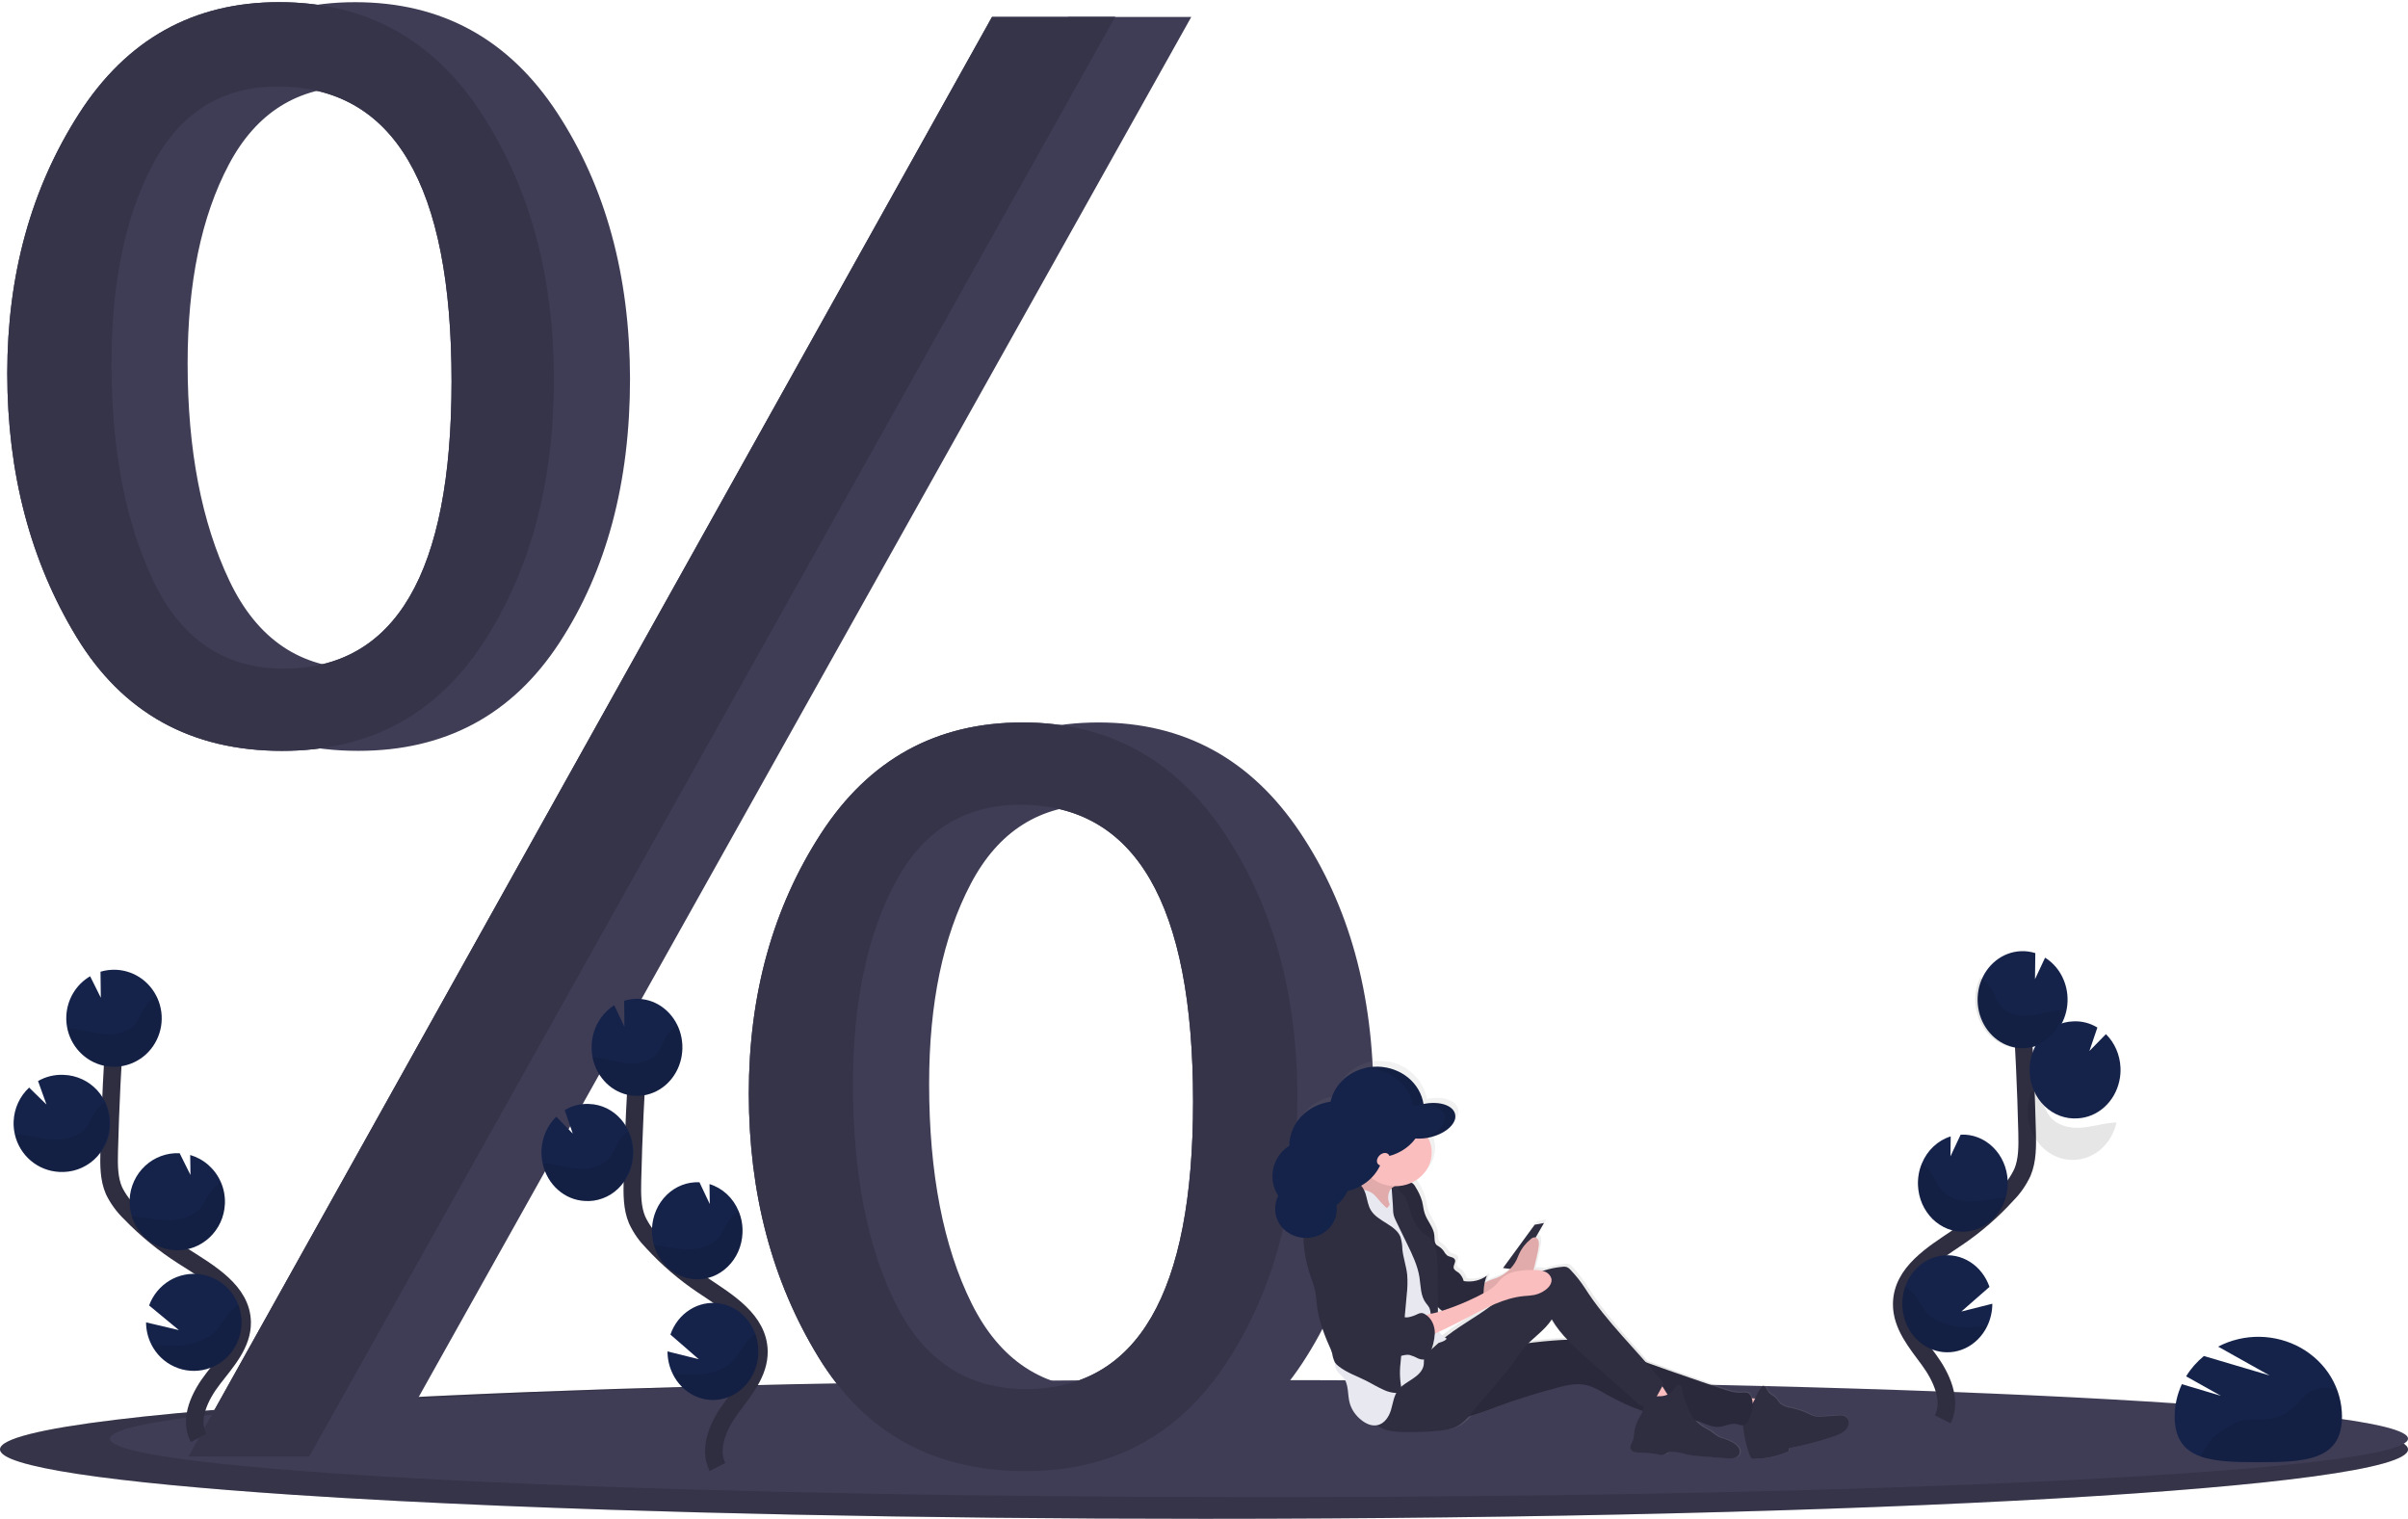 <?xml version="1.0" encoding="UTF-8" standalone="no"?>
<svg width="547" xmlns="http://www.w3.org/2000/svg" fill="none" viewBox="0 0 547 345" height="345">
 <path d="m0 329.23c0 3.94 25.024 7.53 66.397 10.31 7.525 0.5 15.587 0.98 24.138 1.42 7.388 0.38 15.135 0.74 23.225 1.08 7.85 0.32 16 0.62 24.45 0.9 26.67 0.87 56.17 1.5 87.5 1.82 7.61 0.08 15.31 0.14 23.12 0.18 8.13 0.04 16.35 0.06 24.67 0.06 151.06 0 273.5-7.05 273.5-15.75s-122.44-15.75-273.5-15.75c-65.03 0-124.75 1.31-171.69 3.49l-5.131 0.24h-0.03c-59.128 2.88-96.649 7.22-96.649 12z" fill="#3F3D56"/>
 <path opacity=".15" d="m0 329.23c0 3.94 25.024 7.53 66.397 10.31 7.525 0.5 15.587 0.98 24.138 1.42 7.388 0.38 15.135 0.74 23.225 1.08 7.85 0.32 16 0.62 24.45 0.9 26.67 0.87 56.17 1.5 87.5 1.82 7.61 0.08 15.31 0.14 23.12 0.18 8.13 0.04 16.35 0.06 24.67 0.06 151.06 0 273.5-7.05 273.5-15.75s-122.44-15.75-273.5-15.75c-65.03 0-124.75 1.31-171.69 3.49l-5.131 0.24h-0.03c-59.128 2.88-96.649 7.22-96.649 12z" fill="#000"/>
 <path d="m25 326.81c0 3.31 23.88 6.35 63.363 8.66 7.175 0.43 14.877 0.82 23.027 1.2 7.06 0.32 14.45 0.63 22.17 0.91 7.49 0.27 15.26 0.52 23.32 0.76 25.47 0.74 53.62 1.27 83.52 1.54 7.24 0.06 14.6 0.11 22.06 0.15 7.76 0.03 15.6 0.05 23.54 0.05 144.15 0 261-5.95 261-13.29s-116.85-13.29-261-13.29c-62.06 0-119.05 1.11-163.84 2.94l-4.9 0.21h-0.03c-56.447 2.46-92.23 6.1-92.23 10.16z" fill="#3F3D56"/>
 <path d="m232.29 164.11c19.33 0 34.57 8.31 45.71 24.92s16.71 36.73 16.71 60.37c0 23.79-5.39 43.87-16.16 60.24s-25.97 24.55-45.59 24.53c-20.81 0-36.48-8.62-47.03-25.87s-15.82-37.21-15.83-59.89c0-22.52 5.46-42.2 16.38-59.05 10.92-16.84 26.19-25.26 45.81-25.25zm-0.57 18.69c-12.72 0-22.22 6-28.52 18-6.29 11.99-9.44 27.12-9.44 45.38 0 20.32 3.23 36.95 9.67 49.91 6.44 12.95 16.31 19.43 29.63 19.44 25.31 0 37.96-21.76 37.96-65.28 0-44.97-13.09-67.46-39.29-67.45h-0.01zm-6.37-178.95h27.97l-183.07 326.99h-27.432l182.53-326.99zm-161.95-3.355c19.623 0 34.922 8.381 45.896 25.144 10.97 16.763 16.48 36.888 16.53 60.376 0 23.633-5.35 43.633-16.05 60.003-10.697 16.37-25.931 24.55-45.702 24.54-20.659 0-36.226-8.63-46.701-25.88s-15.714-37.21-15.718-59.884c0-22.368 5.423-42.012 16.268-58.934s26.007-25.377 45.488-25.365h-0.011zm-0.329 19.165c-12.658 0-22.113 5.897-28.365 17.692s-9.378 26.861-9.378 45.198c0 19.628 3.164 36.078 9.491 49.368 6.327 13.3 16.185 19.95 29.572 19.97 25.456 0 38.185-21.75 38.185-65.272 0.01-44.642-13.157-66.96-39.494-66.956h-0.011z" fill="#3F3D56"/>
 <path d="m232.29 164.11c19.33 0 34.57 8.31 45.71 24.92s16.71 36.73 16.71 60.37c0 23.79-5.39 43.87-16.16 60.24s-25.97 24.55-45.59 24.53c-20.81 0-36.48-8.62-47.03-25.87s-15.82-37.21-15.83-59.89c0-22.52 5.46-42.2 16.38-59.05 10.92-16.84 26.19-25.26 45.81-25.25zm-0.57 18.69c-12.72 0-22.22 6-28.52 18-6.29 11.99-9.44 27.12-9.44 45.38 0 20.32 3.23 36.95 9.67 49.91 6.44 12.95 16.31 19.43 29.63 19.44 25.31 0 37.96-21.76 37.96-65.28 0-44.97-13.09-67.46-39.29-67.45h-0.01zm-6.37-178.95h27.97l-183.07 326.99h-27.432l182.53-326.99zm-161.95-3.355c19.623 0 34.922 8.381 45.896 25.144 10.97 16.763 16.48 36.888 16.53 60.376 0 23.633-5.35 43.633-16.05 60.003-10.697 16.37-25.931 24.55-45.702 24.54-20.659 0-36.226-8.63-46.701-25.88s-15.714-37.21-15.718-59.884c0-22.368 5.423-42.012 16.268-58.934s26.007-25.377 45.488-25.365h-0.011zm-0.329 19.165c-12.658 0-22.113 5.897-28.365 17.692s-9.378 26.861-9.378 45.198c0 19.628 3.164 36.078 9.491 49.368 6.327 13.3 16.185 19.95 29.572 19.97 25.456 0 38.185-21.75 38.185-65.272 0.01-44.642-13.157-66.96-39.494-66.956h-0.011z" fill="#3F3D56"/>
 <path d="m249.58 164.11c19.33 0 34.57 8.31 45.71 24.92s16.71 36.73 16.71 60.37c0 23.79-5.39 43.87-16.16 60.24s-25.97 24.55-45.59 24.53c-20.81 0-36.48-8.62-47.03-25.87s-15.82-37.21-15.82-59.89c0-22.52 5.45-42.2 16.37-59.05 10.92-16.84 26.19-25.26 45.81-25.25zm-0.56 18.69c-12.72 0-22.23 6-28.52 18-6.3 11.99-9.44 27.12-9.44 45.38 0 20.32 3.22 36.95 9.66 49.91 6.44 12.95 16.32 19.43 29.63 19.44 25.31 0 37.97-21.76 37.97-65.28 0-44.97-13.1-67.46-39.29-67.45h-0.01zm-6.37-178.95h27.96l-183.06 326.99h-27.44l182.54-326.99zm-161.96-3.355c19.625 0 34.925 8.381 45.895 25.144s16.48 36.888 16.53 60.376c0 23.633-5.35 43.633-16.05 60.003-10.69 16.37-25.93 24.55-45.7 24.54-20.659 0-36.226-8.63-46.701-25.88s-15.714-37.21-15.718-59.884c0-22.368 5.422-42.012 16.267-58.934s26.008-25.377 45.488-25.365h-0.011zm-0.329 19.165c-12.658 0-22.113 5.897-28.364 17.692-6.252 11.795-9.378 26.861-9.378 45.198 0 19.628 3.164 36.078 9.491 49.368 6.327 13.3 16.188 19.95 29.583 19.97 25.452 0 38.182-21.75 38.182-65.272 0-44.642-13.17-66.96-39.502-66.956h-0.012z" fill="#3F3D56"/>
 <path opacity=".15" d="m232.29 164.11c19.33 0 34.57 8.31 45.71 24.92s16.71 36.73 16.71 60.37c0 23.79-5.39 43.87-16.16 60.24s-25.97 24.55-45.59 24.53c-20.81 0-36.48-8.62-47.03-25.87s-15.82-37.21-15.83-59.89c0-22.52 5.46-42.2 16.38-59.05 10.92-16.84 26.19-25.26 45.81-25.25zm-0.57 18.69c-12.72 0-22.22 6-28.52 18-6.29 11.99-9.44 27.12-9.44 45.38 0 20.32 3.23 36.95 9.67 49.91 6.44 12.95 16.31 19.43 29.63 19.44 25.31 0 37.96-21.76 37.96-65.28 0-44.97-13.09-67.46-39.29-67.45h-0.01zm-6.37-178.95h27.97l-183.07 326.99h-27.432l182.53-326.99zm-161.95-3.355c19.624 0 34.923 8.381 45.897 25.144 10.97 16.763 16.48 36.888 16.53 60.376 0 23.633-5.35 43.633-16.05 60.003-10.697 16.37-25.931 24.55-45.702 24.54-20.659 0-36.226-8.63-46.701-25.88s-15.714-37.21-15.718-59.884c0-22.368 5.423-42.012 16.268-58.934 10.845-16.922 26.007-25.377 45.488-25.365h-0.012zm-0.328 19.165c-12.659 0-22.113 5.897-28.365 17.692s-9.378 26.861-9.378 45.198c0 19.628 3.164 36.078 9.491 49.368 6.327 13.3 16.185 19.95 29.572 19.97 25.456 0 38.185-21.75 38.185-65.272 0.01-44.642-13.158-66.96-39.494-66.956h-0.011z" fill="#000"/>
 <path stroke="#2F2E41" stroke-width="4" stroke-miterlimit="10" d="m162.99 333.24c-2.19-4.32 0.29-9.63 3.15-13.49 2.85-3.86 6.32-7.87 6.25-12.8-0.11-7.06-7.12-11.24-12.72-14.99-4.16-2.78-8-6.07-11.44-9.82-1.43-1.44-2.63-3.14-3.51-5.03-1.16-2.76-1.12-5.91-1.06-8.93 0.24-10.1 0.71-20.17 1.4-30.23"/>
 <path d="m134.4 237.39c0.08-1.84 0.59-3.64 1.49-5.21 0.9-1.58 2.15-2.89 3.65-3.82l2.31 4.89-0.07-5.92c1.11-0.34 2.25-0.49 3.4-0.43 2.04 0.1 4 0.84 5.64 2.14 1.64 1.29 2.89 3.08 3.58 5.13s0.8 4.28 0.31 6.39c-0.49 2.12-1.56 4.03-3.07 5.5s-3.39 2.42-5.4 2.75c-2.02 0.32-4.08 0-5.93-0.93-1.85-0.92-3.39-2.42-4.45-4.28-1.05-1.87-1.56-4.03-1.46-6.21z" fill="#15234A"/>
 <path d="m152.79 312.02c1.08 2.25 2.85 4.03 5.01 5.05 2.17 1.02 4.6 1.21 6.88 0.54s4.27-2.16 5.65-4.21c1.38-2.06 2.05-4.56 1.91-7.08s-1.09-4.92-2.69-6.78c-1.59-1.86-3.74-3.08-6.08-3.46-2.34-0.37-4.73 0.13-6.76 1.42-2.04 1.28-3.6 3.28-4.42 5.65l6.44 5.6-7.1-1.77c0 1.76 0.4 3.49 1.16 5.04z" fill="#15234A"/>
 <path d="m157.88 290.6c1.35 0.07 2.7-0.15 3.98-0.64 1.27-0.49 2.44-1.24 3.44-2.22 1.01-0.97 1.82-2.15 2.4-3.46 0.57-1.31 0.9-2.73 0.96-4.17 0.08-1.73-0.22-3.45-0.89-5.03-0.61-1.47-1.52-2.78-2.66-3.84-1.15-1.05-2.49-1.83-3.94-2.27l0.06 4.53-2.34-4.94c-2.73-0.14-5.4 0.89-7.43 2.86-2.02 1.97-3.23 4.72-3.35 7.64-0.13 2.92 0.83 5.78 2.67 7.94s4.41 3.45 7.15 3.59l-0.05 0.01z" fill="#15234A"/>
 <path d="m132.84 272.8c1.37 0.1 2.74-0.1 4.04-0.58 1.3-0.47 2.5-1.22 3.52-2.2s1.85-2.16 2.44-3.48c0.59-1.33 0.93-2.77 0.99-4.23 0.07-1.47-0.14-2.93-0.61-4.31-0.48-1.37-1.2-2.64-2.13-3.71-0.94-1.08-2.06-1.94-3.31-2.55-1.25-0.6-2.6-0.93-3.97-0.97-1.93-0.1-3.84 0.38-5.53 1.4l1.83 5.33-3.75-3.84c-2.02 1.96-3.22 4.7-3.35 7.6-0.05 1.03 0.05 2.05 0.27 3.04 0.51 2.34 1.72 4.43 3.45 5.96 1.72 1.54 3.87 2.43 6.11 2.54z" fill="#15234A"/>
 <path opacity=".1" d="m135.78 240.33c2.38 0.28 4.7 1.07 7.08 1.23 2.4 0.16 5.02-0.45 6.53-2.44 0.81-1.06 1.22-2.42 1.91-3.58 0.65-1.09 1.54-1.99 2.59-2.62 0.67 1.4 1.04 2.93 1.11 4.5 0.06 1.56-0.19 3.12-0.73 4.58-0.55 1.45-1.37 2.77-2.43 3.85-1.06 1.09-2.32 1.92-3.7 2.44-1.38 0.53-2.85 0.73-4.31 0.6s-2.88-0.59-4.16-1.35c-1.28-0.77-2.39-1.81-3.26-3.07s-1.49-2.7-1.8-4.23c0.39 0.02 0.78 0.05 1.17 0.09z" fill="#000"/>
 <path opacity=".1" d="m132.84 272.8c1.78 0.09 3.55-0.32 5.14-1.18 1.58-0.86 2.94-2.14 3.92-3.72 0.99-1.58 1.58-3.41 1.71-5.31s-0.2-3.8-0.96-5.52c-0.81 0.59-1.52 1.35-2.07 2.22-0.74 1.19-1.18 2.56-2.04 3.65-1.6 2.02-4.36 2.68-6.84 2.56-2.49-0.12-4.89-0.88-7.37-1.14-0.35-0.03-0.7-0.05-1.06-0.06 0.51 2.34 1.72 4.43 3.45 5.96 1.73 1.54 3.88 2.43 6.12 2.54z" fill="#000"/>
 <path opacity=".1" d="m157.88 290.6c1.35 0.07 2.7-0.15 3.98-0.64 1.27-0.49 2.44-1.24 3.44-2.22 1.01-0.97 1.82-2.15 2.4-3.46 0.57-1.31 0.9-2.73 0.96-4.17 0.08-1.73-0.22-3.45-0.89-5.03-0.85 0.61-1.59 1.38-2.17 2.27-0.8 1.21-1.31 2.6-2.25 3.71-1.73 2.07-4.66 2.8-7.29 2.74-2.64-0.07-5.02-0.73-7.56-0.94 0.63 2.16 1.87 4.07 3.55 5.45 1.67 1.39 3.71 2.19 5.83 2.29z" fill="#000"/>
 <path opacity=".1" d="m152.79 312.02c1.2 2.52 3.26 4.46 5.75 5.4 2.5 0.94 5.24 0.82 7.65-0.33 2.42-1.16 4.32-3.26 5.33-5.88 1-2.62 1.03-5.55 0.07-8.18-0.85 0.59-1.61 1.32-2.26 2.16-0.98 1.28-1.63 2.73-2.77 3.92-2.12 2.21-5.51 3.12-8.54 3.2-1.75 0.02-3.5-0.08-5.23-0.29z" fill="#000"/>
 <path stroke="#2F2E41" stroke-width="4" stroke-miterlimit="10" d="m45.117 326.64c-2.295-4.33 0.312-9.63 3.309-13.49 2.997-3.87 6.651-7.88 6.573-12.8-0.112-7.07-7.487-11.24-13.369-14.99-4.374-2.78-8.409-6.08-12.02-9.82-1.512-1.45-2.762-3.15-3.693-5.03-1.22-2.77-1.181-5.91-1.114-8.94 0.256-10.09 0.746-20.17 1.47-30.23"/>
 <path d="m15.066 230.79c0.084-1.85 0.623-3.64 1.568-5.22 0.946-1.58 2.266-2.89 3.841-3.81l2.428 4.88-0.072-5.91c1.158-0.35 2.365-0.49 3.57-0.44 2.142 0.1 4.205 0.85 5.93 2.14 1.725 1.3 3.034 3.09 3.76 5.14 0.727 2.05 0.84 4.27 0.324 6.39-0.517 2.11-1.638 4.03-3.223 5.5-1.585 1.46-3.563 2.42-5.683 2.74-2.12 0.33-4.287 0.01-6.227-0.92s-3.566-2.42-4.672-4.29c-1.107-1.86-1.644-4.02-1.544-6.2z" fill="#15234A"/>
 <path d="m34.394 305.42c1.138 2.25 3 4.03 5.276 5.04 2.275 1.02 4.826 1.21 7.222 0.54 2.397-0.66 4.495-2.15 5.943-4.21 1.447-2.05 2.156-4.55 2.007-7.07-0.149-2.53-1.146-4.92-2.825-6.78-1.678-1.87-3.936-3.09-6.394-3.46-2.459-0.37-4.968 0.12-7.108 1.41-2.139 1.29-3.779 3.28-4.644 5.65l6.773 5.6-7.464-1.76c0.003 1.75 0.42 3.48 1.214 5.04z" fill="#15234A"/>
 <path d="m39.747 284c1.422 0.07 2.843-0.15 4.183-0.64 1.339-0.49 2.57-1.25 3.623-2.22 1.052-0.98 1.906-2.15 2.511-3.46 0.606-1.31 0.952-2.73 1.018-4.18 0.085-1.72-0.236-3.45-0.935-5.02-0.648-1.48-1.605-2.78-2.804-3.84s-2.611-1.83-4.137-2.28l0.062 4.54-2.457-4.94h-0.028c-1.422-0.07-2.843 0.15-4.182 0.64s-2.571 1.24-3.623 2.22c-1.053 0.97-1.906 2.15-2.512 3.46s-0.951 2.73-1.018 4.18c-0.067 1.44 0.148 2.89 0.63 4.25 0.483 1.36 1.225 2.61 2.183 3.68 0.959 1.07 2.115 1.94 3.403 2.56 1.288 0.61 2.684 0.97 4.106 1.03l-0.023 0.02z" fill="#15234A"/>
 <path d="m13.434 266.2c1.439 0.09 2.882-0.1 4.246-0.58 1.363-0.48 2.62-1.23 3.696-2.2 1.075-0.98 1.948-2.16 2.568-3.49 0.62-1.32 0.974-2.76 1.042-4.23 0.067-1.46-0.154-2.92-0.649-4.3-0.496-1.38-1.256-2.64-2.238-3.72-0.981-1.07-2.163-1.94-3.477-2.54s-2.733-0.94-4.174-0.98c-2.026-0.1-4.039 0.39-5.805 1.4l1.917 5.34-3.944-3.85c-2.117 1.97-3.381 4.7-3.515 7.61-0.049 1.02 0.044 2.04 0.279 3.04 0.539 2.33 1.812 4.43 3.627 5.96s4.071 2.42 6.428 2.54z" fill="#15234A"/>
 <path opacity=".1" d="m16.525 233.73c2.501 0.28 4.93 1.07 7.442 1.23s5.269-0.46 6.857-2.44c0.858-1.07 1.281-2.42 2.005-3.59 0.684-1.09 1.622-1.98 2.73-2.61 0.695 1.4 1.091 2.93 1.159 4.49 0.067 1.57-0.193 3.13-0.765 4.58-0.572 1.46-1.442 2.77-2.553 3.86-1.11 1.08-2.435 1.91-3.886 2.44-1.452 0.52-2.996 0.73-4.531 0.59-1.535-0.13-3.025-0.59-4.37-1.35s-2.516-1.81-3.433-3.07c-0.917-1.25-1.56-2.7-1.886-4.23 0.412 0.03 0.819 0.05 1.231 0.1z" fill="#000"/>
 <path opacity=".1" d="m13.434 266.2c1.868 0.08 3.726-0.32 5.394-1.18s3.09-2.14 4.128-3.73c1.037-1.58 1.654-3.41 1.793-5.3 0.138-1.9-0.208-3.8-1.005-5.52-0.859 0.59-1.598 1.35-2.178 2.22-0.774 1.18-1.242 2.55-2.15 3.64-1.671 2.03-4.573 2.68-7.186 2.56-2.612-0.12-5.141-0.87-7.748-1.13-0.362-0.03-0.73-0.06-1.114-0.07 0.539 2.34 1.813 4.44 3.63 5.97 1.817 1.54 4.076 2.43 6.436 2.54z" fill="#000"/>
 <path opacity=".1" d="m39.747 284c1.422 0.07 2.843-0.15 4.183-0.64 1.339-0.49 2.57-1.25 3.623-2.22 1.052-0.98 1.906-2.15 2.511-3.46 0.606-1.31 0.952-2.73 1.018-4.18 0.085-1.72-0.236-3.45-0.935-5.02-0.894 0.6-1.67 1.37-2.29 2.26-0.841 1.21-1.37 2.6-2.356 3.72-1.827 2.07-4.902 2.8-7.67 2.73-2.685-0.06-5.269-0.73-7.937-0.93 0.661 2.16 1.962 4.06 3.725 5.45s3.903 2.19 6.128 2.29z" fill="#000"/>
 <path opacity=".1" d="m34.394 305.42c1.262 2.52 3.428 4.45 6.05 5.39 2.622 0.95 5.501 0.83 8.039-0.33 2.539-1.15 4.544-3.26 5.6-5.87 1.056-2.62 1.083-5.55 0.074-8.19-0.892 0.6-1.693 1.33-2.378 2.16-1.031 1.28-1.71 2.73-2.902 3.92-2.228 2.21-5.793 3.12-8.979 3.21-1.839 0.01-3.676-0.08-5.504-0.29z" fill="#000"/>
 <path stroke="#2F2E41" stroke-width="4" stroke-miterlimit="10" d="m441.32 322.42c2.16-4.33-0.29-9.63-3.12-13.5-2.83-3.86-6.27-7.87-6.2-12.79 0.11-7.07 7.06-11.24 12.61-14.99 4.12-2.78 7.93-6.08 11.33-9.83 1.43-1.44 2.61-3.14 3.49-5.03 1.15-2.76 1.11-5.9 1.05-8.93-0.24-10.09-0.71-20.17-1.39-30.23"/>
 <path d="m469.66 226.57c-0.08-1.85-0.59-3.64-1.48-5.22s-2.14-2.89-3.62-3.81l-2.29 4.88 0.07-5.92c-1.1-0.34-2.23-0.49-3.37-0.43-2.02 0.1-3.97 0.85-5.59 2.14-1.63 1.3-2.86 3.08-3.55 5.13-0.68 2.06-0.79 4.28-0.3 6.4 0.48 2.11 1.54 4.02 3.04 5.49 1.49 1.47 3.36 2.43 5.35 2.75 2 0.33 4.05 0 5.88-0.92 1.83-0.93 3.36-2.42 4.4-4.29 1.05-1.87 1.55-4.03 1.46-6.2z" fill="#15234A"/>
 <path d="m451.43 301.2c-1.07 2.24-2.83 4.02-4.97 5.04-2.15 1.02-4.55 1.21-6.81 0.54s-4.24-2.15-5.61-4.21c-1.36-2.05-2.03-4.55-1.89-7.08 0.14-2.52 1.08-4.91 2.66-6.78 1.59-1.86 3.71-3.08 6.03-3.45 2.32-0.38 4.69 0.12 6.71 1.41 2.01 1.28 3.56 3.28 4.38 5.65l-6.39 5.6 7.04-1.77c-0.01 1.76-0.4 3.49-1.15 5.05z" fill="#15234A"/>
 <path d="m446.38 279.78c-1.34 0.06-2.68-0.15-3.94-0.64-1.26-0.5-2.42-1.25-3.42-2.22-0.99-0.98-1.79-2.16-2.37-3.46-0.57-1.32-0.89-2.73-0.96-4.18-0.07-1.73 0.23-3.45 0.89-5.02 0.61-1.48 1.51-2.79 2.64-3.84 1.13-1.06 2.46-1.84 3.9-2.28l-0.06 4.54 2.32-4.94c2.71-0.14 5.36 0.89 7.36 2.86 2.01 1.96 3.2 4.71 3.33 7.63s-0.83 5.78-2.65 7.94c-1.83 2.16-4.38 3.45-7.08 3.59l0.04 0.02z" fill="#15234A"/>
 <path d="m471.95 254.04c-1.36 0.1-2.72-0.1-4.01-0.58-1.28-0.48-2.47-1.22-3.48-2.2-1.02-0.98-1.84-2.16-2.43-3.49-0.58-1.32-0.91-2.76-0.98-4.22-0.06-1.47 0.15-2.93 0.61-4.31 0.47-1.38 1.19-2.64 2.11-3.71 0.93-1.08 2.04-1.94 3.28-2.55 1.24-0.6 2.58-0.93 3.94-0.97 1.9-0.1 3.79 0.39 5.45 1.4l-1.81 5.33 3.75-3.83c1.99 1.96 3.18 4.69 3.31 7.59 0.05 1.02-0.04 2.05-0.26 3.04-0.51 2.34-1.71 4.43-3.42 5.96-1.71 1.54-3.84 2.43-6.06 2.54z" fill="#15234A"/>
 <path opacity=".1" d="m467.75 229.51c-2.36 0.27-4.65 1.07-7.02 1.23-2.37 0.15-4.97-0.46-6.47-2.45-0.81-1.06-1.2-2.41-1.89-3.58-0.64-1.09-1.53-1.99-2.57-2.61-0.66 1.39-1.03 2.93-1.1 4.49-0.06 1.57 0.19 3.13 0.73 4.58 0.54 1.46 1.36 2.77 2.4 3.85 1.05 1.09 2.3 1.92 3.67 2.45 1.37 0.52 2.82 0.72 4.27 0.59s2.85-0.59 4.12-1.35c1.27-0.77 2.37-1.81 3.24-3.07 0.86-1.26 1.47-2.7 1.78-4.23-0.39 0.02-0.77 0.05-1.16 0.1z" fill="#000"/>
 <path opacity=".1" d="m471.3 263.47c-1.76 0.09-3.52-0.32-5.09-1.18s-2.91-2.14-3.89-3.72-1.56-3.41-1.69-5.31 0.19-3.8 0.94-5.52c0.81 0.6 1.51 1.35 2.06 2.22 0.73 1.19 1.17 2.56 2.03 3.65 1.57 2.02 4.31 2.68 6.77 2.56s4.85-0.88 7.31-1.13c0.34-0.04 0.69-0.06 1.05-0.07-0.51 2.33-1.71 4.43-3.43 5.97-1.71 1.53-3.84 2.42-6.06 2.53z" fill="#000"/>
 <path opacity=".1" d="m446.38 279.78c-1.34 0.06-2.68-0.15-3.94-0.64-1.26-0.5-2.42-1.25-3.42-2.22-0.99-0.98-1.8-2.16-2.37-3.46-0.57-1.32-0.89-2.73-0.96-4.18-0.07-1.73 0.23-3.45 0.89-5.02 0.84 0.6 1.57 1.37 2.16 2.26 0.79 1.21 1.29 2.6 2.22 3.72 1.72 2.06 4.62 2.8 7.23 2.73 2.53-0.06 4.97-0.73 7.49-0.94-0.63 2.17-1.85 4.07-3.52 5.46-1.66 1.38-3.68 2.18-5.78 2.29z" fill="#000"/>
 <path opacity=".1" d="m451.43 301.2c-1.19 2.52-3.23 4.45-5.7 5.39-2.48 0.94-5.19 0.83-7.58-0.33-2.4-1.16-4.29-3.26-5.29-5.88-0.99-2.61-1.02-5.54-0.06-8.18 0.84 0.6 1.59 1.32 2.24 2.16 0.97 1.28 1.61 2.73 2.74 3.92 2.1 2.21 5.46 3.12 8.46 3.2 1.74 0.02 3.47-0.08 5.19-0.28z" fill="#000"/>
 <path d="m290.1 266.19c-0.01-1.37 0.32-2.73 0.98-3.96s1.62-2.31 2.8-3.13c0.15-5.2 4.16-9.44 9.31-10.1 0.4-1.76 1.29-3.4 2.59-4.74 1.3-1.35 2.96-2.35 4.81-2.92 0.45-0.13 0.91-0.23 1.38-0.3h0.13l0.24-0.03h1.27c5.25 0 9.63 3.72 10.53 8.62 3.4-0.73 6.52 0.22 7.07 2.2 0.15 0.53 0.11 1.09-0.09 1.6-0.58 1.54-2.45 3.01-4.99 3.74l-0.33 0.09c-0.17 0.05-0.33 0.08-0.5 0.11h-0.11c0.94 1.85 1.07 3.95 0.37 5.88s-2.17 3.54-4.11 4.5c0.07 0.04 0.15 0.08 0.22 0.13 0.31 0.26 0.56 0.59 0.73 0.95 0.62 1 1.1 2.06 1.42 3.17 0.25 0.94 0.29 1.93 0.62 2.87 0.56 1.7 1.99 3.19 2.15 4.99 0.08 0.81-0.06 1.76 0.55 2.3 0.16 0.13 0.32 0.24 0.5 0.34 0.43 0.27 0.8 0.63 1.07 1.04 0.18 0.34 0.43 0.65 0.72 0.92 0.56 0.39 1.48 0.35 1.75 0.95 0.28 0.6-0.43 1.31-0.27 1.97 0.14 0.53 0.77 0.77 1.23 1.13 0.51 0.51 0.87 1.15 1.04 1.83 0.92 0.16 1.86 0.14 2.76-0.08 0.9-0.21 1.75-0.6 2.47-1.15-0.25 0.58-0.43 1.19-0.54 1.81 0.73-0.72 1.93-0.93 2.81-1.31 1.15-0.48 2.17-1.18 3.01-2.06l-1.61-0.2 7.11-9.97 2.09-0.4-1.88 3.34c0.16 0.07 0.29 0.17 0.4 0.29 0.1 0.12 0.18 0.27 0.22 0.42 0.1 0.37 0.12 0.76 0.07 1.13-0.1 0.9-0.26 1.79-0.49 2.66l-0.54 2.35c-0.05 0.22-0.11 0.43-0.18 0.65 0.71-0.03 1.42 0.05 2.11 0.22 1.41-0.48 2.87-0.8 4.37-0.96 0.33-0.05 0.66-0.04 0.98 0.05 0.37 0.15 0.68 0.39 0.92 0.69 1.23 1.31 2.32 2.72 3.25 4.22 3.82 6.14 8.91 11.5 13.69 17.06 3.29 1.24 6.61 2.41 9.94 3.58l7.15 2.52c1.43 0.51 2.91 1.02 4.43 0.93 0.68-0.04 1.52-0.13 1.9 0.4 0.19 0.27 0.34 0.56 0.44 0.87 0.25 0 0.5 0.05 0.73 0.06h0.05c0.45-1.04 0.84-2.16 1.71-2.92 0.18 0.03 0.34 0.1 0.48 0.19 0.15 0.1 0.26 0.23 0.33 0.38 0.17 0.3 0.28 0.62 0.47 0.89 0.39 0.52 1.06 0.78 1.53 1.22 0.48 0.44 0.78 1.13 1.3 1.56 0.72 0.49 1.56 0.79 2.45 0.88 1.32 0.29 2.6 0.74 3.8 1.34 0.44 0.25 0.92 0.45 1.41 0.6 0.54 0.09 1.1 0.11 1.65 0.05l3.79-0.26c0.33-0.04 0.67-0.02 1.01 0.04 0.39 0.14 0.72 0.38 0.94 0.71 0.22 0.32 0.32 0.71 0.28 1.09s-0.17 0.75-0.38 1.08-0.48 0.62-0.81 0.85c-0.66 0.44-1.39 0.79-2.16 1.03-3.29 1.18-6.68 2.1-10.14 2.75v0.71c-2.4 1.11-5.04 1.7-7.72 1.7-0.2 0.01-0.4-0.02-0.58-0.1-0.25-0.17-0.42-0.42-0.48-0.7-0.81-2.22-1.32-4.53-1.52-6.86-0.47-0.03-0.93-0.14-1.36-0.32-1.31-0.33-2.6 0.49-3.94 0.63-1.66 0.16-3.2-0.72-4.76-1.28-0.22-0.07-0.45-0.14-0.68-0.21 0.45 0.53 0.98 1 1.56 1.4 0.66 0.43 1.38 0.75 2.02 1.19 0.53 0.45 1.1 0.86 1.7 1.22 0.42 0.18 0.86 0.34 1.3 0.47 0.65 0.21 1.27 0.5 1.84 0.85 0.52 0.28 0.95 0.67 1.28 1.14 0.16 0.21 0.26 0.46 0.29 0.73 0.02 0.26-0.02 0.52-0.14 0.77-0.11 0.24-0.29 0.45-0.52 0.61-0.22 0.16-0.49 0.26-0.77 0.3-0.52 0.08-1.04 0.1-1.55 0.04-2.05-0.14-4.09-0.32-6.13-0.49-0.86-0.05-1.72-0.17-2.57-0.34-0.45-0.1-0.89-0.24-1.33-0.34-0.77-0.19-1.55-0.3-2.34-0.33-0.23-0.01-0.46 0.01-0.68 0.07-0.48 0.14-0.81 0.56-1.3 0.68-0.31 0.02-0.63-0.02-0.92-0.12-1.5-0.3-3.02-0.45-4.55-0.45-0.67-0.03-1.45-0.15-1.76-0.73-0.38-0.7 0.25-1.5 0.51-2.26 0.12-0.49 0.2-0.99 0.2-1.49 0.12-1.23 0.5-2.43 1.13-3.53 0.34-0.51 0.62-1.05 0.84-1.6-2.93-1.04-5.73-2.35-8.35-3.92-1.51-0.87-3.07-1.81-4.77-2.12-1.99-0.37-4.03 0.12-5.99 0.64-4.65 1.24-9.23 2.72-13.71 4.42-2.15 0.81-4.29 1.67-6.49 2.27-0.64 0.8-1.41 1.5-2.29 2.07-1.47 0.88-3.27 1.13-5 1.26-2.33 0.2-4.67 0.28-7.02 0.24-1.79-0.03-3.63-0.14-5.23-0.89-0.39-0.19-0.76-0.41-1.1-0.67-1.22 0.2-2.48-0.4-3.44-1.18-1.27-1-2.19-2.33-2.63-3.82-0.57-2.05-0.13-4.43-1.49-6.11-0.36-0.44-0.84-0.81-1.19-1.26-0.44-0.61-0.65-1.33-0.61-2.05l-0.06-0.09c-0.31-0.66-0.52-1.35-0.62-2.06-0.16-0.56-0.36-1.1-0.61-1.63-0.69-1.58-1.29-3.19-1.8-4.83-0.35-1.09-0.63-2.19-0.83-3.31-0.15-0.9-0.24-1.8-0.32-2.7-0.1-1.41-0.39-2.8-0.88-4.14-1.21-3.2-1.89-6.54-2.03-9.93v-0.19c-1.77-0.18-3.42-0.97-4.6-2.21-1.19-1.24-1.83-2.85-1.8-4.5 0-1 0.23-1.99 0.66-2.9-0.84-1.37-1.28-2.92-1.27-4.5zm34.64 38.92c-0.1 0.35-0.22 0.69-0.35 1.04 0.57-0.52 1.13-1.05 1.69-1.56-0.22 0.06-0.45 0.13-0.67 0.21-0.23 0.08-0.46 0.19-0.67 0.31zm2.75-1.7c3.34-2.68 7.21-4.77 10.64-7.36-1.84 0.85-3.68 1.85-5.51 2.8-2.14 1.13-4.31 2.21-6.5 3.25 0.36 0.5 0.82 0.94 1.35 1.29l0.02 0.02zm-1.43-6.76l-0.16-0.15v1.06c0.3-0.1 0.61-0.18 0.9-0.29-0.26-0.2-0.51-0.41-0.74-0.64v0.02zm29.45 7.27c-1.38-1.44-2.57-3.02-3.57-4.7-1.32 2.14-3.48 3.69-5.32 5.48 2.95-0.38 5.91-0.68 8.88-0.8l0.01 0.02z" fill="url(#paint0_linear)"/>
 <path d="m350.73 277.81l-2.11 0.39-7.2 9.84 3.18 0.4 6.13-10.63z" fill="#2F2E41"/>
 <path d="m401.92 317.72c-0.57 1.75-1.27 3.45-2.1 5.1-2.39-0.46-4.73-1.08-7.02-1.85 0.44-0.64 0.93-1.25 1.46-1.83 0.56-0.58 1.23-1.06 1.98-1.41 0.73-0.3 1.63-0.07 2.41-0.03 1.09 0.03 2.18 0.04 3.27 0.02z" fill="#FBBEBE"/>
 <path d="m396.23 320.35c1.19-0.34 1.91-1.45 2.4-2.53 0.48-1.06 0.87-2.23 1.79-3.02 0.18 0.03 0.34 0.09 0.48 0.19 0.15 0.1 0.26 0.23 0.33 0.38 0.18 0.28 0.28 0.6 0.49 0.87 0.38 0.52 1.05 0.76 1.53 1.2 0.49 0.44 0.79 1.1 1.31 1.54 0.72 0.48 1.57 0.78 2.45 0.87 1.33 0.28 2.63 0.72 3.83 1.31 0.45 0.24 0.93 0.43 1.43 0.57 0.54 0.09 1.1 0.11 1.66 0.05l3.81-0.26c0.34-0.04 0.69-0.02 1.02 0.05 0.39 0.13 0.72 0.37 0.94 0.69 0.23 0.32 0.32 0.7 0.29 1.08-0.05 0.38-0.19 0.74-0.4 1.06-0.21 0.33-0.49 0.62-0.83 0.84-0.66 0.43-1.39 0.78-2.17 1.02-3.32 1.15-6.75 2.06-10.23 2.7v0.69c-2.42 1.11-5.08 1.69-7.79 1.7-0.21 0.02-0.42-0.01-0.61-0.09-0.25-0.17-0.42-0.42-0.49-0.69-0.91-2.48-1.45-5.06-1.59-7.67-0.07-0.66-0.01-1.33 0.16-1.98 0.21-0.63-0.5-0.36 0.16-0.61" fill="#2F2E41"/>
 <path d="m323.05 307.05c11.32 0.63 22.49-2.43 33.83-2.76 1.4-0.08 2.82 0 4.2 0.25 1.44 0.35 2.84 0.85 4.17 1.49 6.07 2.61 12.35 4.78 18.63 6.94l7.21 2.48c1.44 0.49 2.93 1 4.47 0.91 0.69-0.04 1.52-0.13 1.92 0.4 1.17 1.6 0.61 3.97-0.16 5.77-0.25 0.56-0.68 1.21-1.35 1.28-0.48-0.03-0.94-0.14-1.38-0.32-1.31-0.32-2.62 0.49-3.97 0.62-1.67 0.17-3.22-0.71-4.8-1.25-2.6-0.89-5.46-0.86-8.2-1.28-4.61-0.71-8.88-2.69-12.87-4.94-1.52-0.86-3.06-1.78-4.8-2.09-2.01-0.36-4.07 0.11-6.04 0.63-4.69 1.23-9.3 2.68-13.83 4.36-2.35 0.94-4.76 1.76-7.22 2.43-5.37 1.31-11.04 1-16.2-0.87-1.84-0.66-3.78-1.83-3.88-3.64-0.06-1.03 0.8-1.94 1.38-2.83 0.37-0.57 0.74-1.13 1.14-1.67 1.95-2.63 4.32-6.1 7.75-5.91z" fill="#2F2E41"/>
 <path opacity=".1" d="m323.05 307.05c11.32 0.63 22.49-2.43 33.83-2.76 1.4-0.08 2.82 0 4.2 0.25 1.44 0.35 2.84 0.85 4.17 1.49 6.07 2.61 12.35 4.78 18.63 6.94l7.21 2.48c1.44 0.49 2.93 1 4.47 0.91 0.69-0.04 1.52-0.13 1.92 0.4 1.17 1.6 0.61 3.97-0.16 5.77-0.25 0.56-0.68 1.21-1.35 1.28-0.48-0.03-0.94-0.14-1.38-0.32-1.31-0.32-2.62 0.49-3.97 0.62-1.67 0.17-3.22-0.71-4.8-1.25-2.6-0.89-5.46-0.86-8.2-1.28-4.61-0.71-8.88-2.69-12.87-4.94-1.52-0.86-3.06-1.78-4.8-2.09-2.01-0.36-4.07 0.11-6.04 0.63-4.69 1.23-9.3 2.68-13.83 4.36-2.35 0.94-4.76 1.76-7.22 2.43-5.37 1.31-11.04 1-16.2-0.87-1.84-0.66-3.78-1.83-3.88-3.64-0.06-1.03 0.8-1.94 1.38-2.83 0.37-0.57 0.74-1.13 1.14-1.67 1.95-2.63 4.32-6.1 7.75-5.91z" fill="#000"/>
 <path d="m380.2 318.23c-1.77 0.56-3.56 1.07-5.35 1.54-1.01-1.53-2.9-2.6-3.33-4.35-0.02-0.07-0.02-0.15 0-0.23 0.05-0.07 0.12-0.13 0.2-0.17 1.29-0.66 2.73-1.04 4.2-1.13 1.16-0.07 1.69 1.05 2.22 1.84 0.18 0.32 1.59 2.65 2.06 2.5z" fill="#FBBEBE"/>
 <path d="m377.71 317.11c0.53-0.08 1.03-0.26 1.48-0.53 0.45-0.28 0.83-0.63 1.12-1.05 0.25-0.4 0.51-0.95 1.02-0.92 0.5 0.03 0.67 0.54 0.77 0.97 0.34 1.58 0.84 3.14 1.47 4.65 0.64 1.51 1.72 2.83 3.13 3.8 0.66 0.42 1.38 0.73 2.03 1.18 0.53 0.44 1.11 0.84 1.71 1.2 0.43 0.18 0.87 0.33 1.32 0.45 0.66 0.21 1.29 0.5 1.88 0.84 0.52 0.28 0.96 0.67 1.28 1.14 0.16 0.23 0.25 0.5 0.27 0.78s-0.03 0.55-0.16 0.8c-0.13 0.21-0.31 0.39-0.52 0.52-0.21 0.14-0.45 0.24-0.7 0.28-0.52 0.08-1.05 0.09-1.57 0.04-2.06-0.14-4.12-0.32-6.18-0.48-0.87-0.05-1.74-0.16-2.59-0.33-0.45-0.11-0.89-0.24-1.34-0.35-0.77-0.18-1.56-0.29-2.36-0.32-0.23-0.01-0.46 0.01-0.69 0.07-0.47 0.14-0.81 0.56-1.3 0.67-0.32 0.02-0.64-0.01-0.93-0.12-1.51-0.29-3.04-0.44-4.58-0.44-0.68-0.03-1.47-0.15-1.78-0.71-0.39-0.7 0.25-1.48 0.51-2.23 0.12-0.48 0.2-0.97 0.21-1.46 0.12-1.22 0.5-2.4 1.14-3.48 0.52-0.89 1.22-1.88 0.87-2.83-0.19-0.29-0.3-0.62-0.35-0.97 0.09-1.53 3.91-0.96 4.84-1.17z" fill="#2F2E41"/>
 <path d="m340.02 290.27c2-0.82 3.61-2.29 4.51-4.14 0.18-0.4 0.34-0.81 0.52-1.21 0.59-1.33 1.52-2.52 2.69-3.46 0.13-0.13 0.28-0.23 0.46-0.3 0.17-0.06 0.35-0.1 0.54-0.09 0.18 0.05 0.34 0.14 0.47 0.27s0.22 0.29 0.27 0.46c0.1 0.36 0.13 0.75 0.08 1.13-0.11 0.88-0.27 1.75-0.5 2.61l-0.55 2.31c-0.07 0.36-0.18 0.7-0.34 1.03-0.23 0.39-0.55 0.73-0.92 1.02-0.5 0.43-1.01 0.84-1.52 1.24-0.29 0.24-0.6 0.45-0.93 0.63-0.54 0.23-1.12 0.39-1.72 0.46-2.25 0.39-4.53 0.94-6.43 2.27 0 0 0-1.55 0.05-1.7 0.02-0.45 0.18-0.88 0.47-1.24 0.71-0.71 1.94-0.92 2.85-1.29z" fill="#FBBEBE"/>
 <path opacity=".1" d="m340.02 290.27c2-0.82 3.61-2.29 4.51-4.14 0.18-0.4 0.34-0.81 0.52-1.21 0.59-1.33 1.52-2.52 2.69-3.46 0.13-0.13 0.28-0.23 0.46-0.3 0.17-0.06 0.35-0.1 0.54-0.09 0.18 0.05 0.34 0.14 0.47 0.27s0.22 0.29 0.27 0.46c0.1 0.36 0.13 0.75 0.08 1.13-0.11 0.88-0.27 1.75-0.5 2.61l-0.55 2.31c-0.07 0.36-0.18 0.7-0.34 1.03-0.23 0.39-0.55 0.73-0.92 1.02-0.5 0.43-1.01 0.84-1.52 1.24-0.29 0.24-0.6 0.45-0.93 0.63-0.54 0.23-1.12 0.39-1.72 0.46-2.25 0.39-4.53 0.94-6.43 2.27 0 0 0-1.55 0.05-1.7 0.02-0.45 0.18-0.88 0.47-1.24 0.71-0.71 1.94-0.92 2.85-1.29z" fill="#000"/>
 <path d="m316.98 272.6c-1.52 0-2.75-1.15-2.75-2.56 0-1.42 1.23-2.56 2.75-2.56s2.75 1.14 2.75 2.56c0 1.41-1.23 2.56-2.75 2.56z" fill="#2F2E41"/>
 <path d="m318.68 268.49c0.74-0.16 1.52-0.05 2.18 0.29 0.32 0.26 0.57 0.58 0.74 0.94 0.62 0.98 1.1 2.02 1.43 3.11 0.25 0.94 0.29 1.91 0.62 2.84 0.56 1.7 2.01 3.14 2.17 4.91 0.08 0.8-0.06 1.73 0.56 2.27 0.16 0.12 0.32 0.23 0.5 0.32 0.43 0.27 0.8 0.62 1.08 1.03 0.19 0.37 0.45 0.7 0.77 0.98 0.56 0.39 1.49 0.35 1.76 0.94 0.28 0.6-0.43 1.29-0.27 1.94 0.14 0.52 0.77 0.77 1.23 1.13 0.51 0.51 0.87 1.13 1.04 1.81 0.92 0.16 1.87 0.13 2.78-0.08s1.76-0.6 2.49-1.14c-0.77 1.75-0.79 3.68-0.82 5.57-0.09 0.6 0.09 1.21 0.49 1.7-2.2 0.04-4.33 0.56-6.47 1.03-0.91 0.29-1.9 0.29-2.82 0-0.48-0.24-0.92-0.56-1.29-0.95-1.16-1.09-2.38-2.27-2.66-3.79-0.08-0.86-0.09-1.72-0.05-2.58-0.12-1.06-0.35-2.1-0.71-3.12-0.61-2.1-1.02-4.26-1.22-6.43-0.13-1.34-1.38-2.42-2.04-3.62-1.23-2.26-2.51-4.61-2.61-7.15-0.09-0.83 0.22-1.84 1.12-1.95z" fill="#2F2E41"/>
 <path opacity=".1" d="m318.68 268.49c0.74-0.16 1.52-0.05 2.18 0.29 0.32 0.26 0.57 0.58 0.74 0.94 0.62 0.98 1.1 2.02 1.43 3.11 0.25 0.94 0.29 1.91 0.62 2.84 0.56 1.7 2.01 3.14 2.17 4.91 0.08 0.8-0.06 1.73 0.56 2.27 0.16 0.12 0.32 0.23 0.5 0.32 0.43 0.27 0.8 0.62 1.08 1.03 0.19 0.37 0.45 0.7 0.77 0.98 0.56 0.39 1.49 0.35 1.76 0.94 0.28 0.6-0.43 1.29-0.27 1.94 0.14 0.52 0.77 0.77 1.23 1.13 0.51 0.51 0.87 1.13 1.04 1.81 0.92 0.16 1.87 0.13 2.78-0.08s1.76-0.6 2.49-1.14c-0.77 1.75-0.79 3.68-0.82 5.57-0.09 0.6 0.09 1.21 0.49 1.7-2.2 0.04-4.33 0.56-6.47 1.03-0.91 0.29-1.9 0.29-2.82 0-0.48-0.24-0.92-0.56-1.29-0.95-1.16-1.09-2.38-2.27-2.66-3.79-0.08-0.86-0.09-1.72-0.05-2.58-0.12-1.06-0.35-2.1-0.71-3.12-0.61-2.1-1.02-4.26-1.22-6.43-0.13-1.34-1.38-2.42-2.04-3.62-1.23-2.26-2.51-4.61-2.61-7.15-0.09-0.83 0.22-1.84 1.12-1.95z" fill="#000"/>
 <path d="m321.26 309.25c2.36-1.03 4.08-2.96 5.98-4.62 3.64-3.16 8.09-5.39 11.91-8.35 2.53-1.96 4.8-4.25 7.59-5.89 2.45-1.45 5.23-2.35 8.12-2.63 0.33-0.06 0.67-0.04 0.99 0.04 0.37 0.15 0.69 0.39 0.93 0.68 1.23 1.29 2.33 2.68 3.28 4.16 4.84 7.61 11.72 14 17.43 21.08 0.18 0.16 0.29 0.39 0.3 0.63 0.01 0.23-0.07 0.47-0.24 0.65l-1.15 2.1c-0.65 1.17-1.7 2.54-3.07 2.31-0.63-0.17-1.19-0.5-1.62-0.96l-5.21-4.6-5.46-4.83c-3.2-2.83-6.45-5.72-8.54-9.33-1.63 2.61-4.52 4.32-6.5 6.71-0.76 0.91-1.37 1.91-2.04 2.88-1.09 1.54-2.31 2.99-3.54 4.44l-6.27 7.39c-0.79 1.05-1.77 1.97-2.89 2.72-1.49 0.87-3.29 1.1-5.04 1.24-2.35 0.2-4.71 0.28-7.08 0.24-1.8-0.03-3.67-0.14-5.26-0.88-1.6-0.74-2.95-2.27-2.87-3.93 0.1-0.86 0.41-1.7 0.91-2.45 2.21-3.79 5.14-6.97 9.34-8.8z" fill="#2F2E41"/>
 <path d="m315.29 273.78c-1.17 0-2.11-0.89-2.11-1.97 0-1.09 0.94-1.97 2.11-1.97s2.11 0.88 2.11 1.97c0 1.08-0.94 1.97-2.11 1.97z" fill="#E8E8F0"/>
 <path d="m315.76 270.33c-0.48 0.88-0.56 1.9-0.24 2.83 0.33 0.92 0.79 1.8 1.36 2.61 0.5 0.83 1.09 1.62 1.77 2.33-3.26 0.15-6.43-1.03-9.31-2.47-2.32-1.14-4.64-2.58-5.87-4.74 0.37 0.08 0.75 0.09 1.12 0.03s0.73-0.2 1.04-0.4c0.62-0.4 1.18-0.88 1.66-1.42l1.63-1.7c0.39-0.38 0.73-0.79 1.02-1.23 0.35-0.61 0.51-1.3 0.43-1.98 0.65 0.63 1.38 1.19 2.17 1.67 1.17 0.7 2.45 1.21 3.63 1.91 0.42 0.25 1.34 0.65 1.11 1.13-0.24 0.48-1.19 0.89-1.52 1.43z" fill="#FBBEBE"/>
 <path opacity=".1" d="m315.76 270.33c-0.48 0.88-0.56 1.9-0.24 2.83 0.33 0.92 0.79 1.8 1.36 2.61 0.5 0.83 1.09 1.62 1.77 2.33-3.26 0.15-6.43-1.03-9.31-2.47-2.32-1.14-4.64-2.58-5.87-4.74 0.37 0.08 0.75 0.09 1.12 0.03s0.73-0.2 1.04-0.4c0.62-0.4 1.18-0.88 1.66-1.42l1.63-1.7c0.39-0.38 0.73-0.79 1.02-1.23 0.35-0.61 0.51-1.3 0.43-1.98 0.65 0.63 1.38 1.19 2.17 1.67 1.17 0.7 2.45 1.21 3.63 1.91 0.42 0.25 1.34 0.65 1.11 1.13-0.24 0.48-1.19 0.89-1.52 1.43z" fill="#000"/>
 <path d="m315.71 270.62c0.33 0.44 0.51 0.95 0.51 1.48s-0.18 1.04-0.51 1.48c-0.09 0.1-0.44 0.78-0.61 0.78-0.14-0.01-0.28-0.07-0.37-0.17-0.74-0.72-1.43-1.47-2.07-2.27-0.65-0.8-1.58-1.37-2.64-1.6-1.28-0.18-2.51 0.45-3.63 1.05-0.48 0.22-0.9 0.54-1.23 0.94-0.23 0.39-0.37 0.83-0.41 1.28-0.32 2.7-0.44 5.42-0.36 8.13-0.06 1.96 0.07 3.92 0.41 5.85 0.21 1 0.52 1.98 0.67 2.98 0.11 0.89 0.15 1.79 0.13 2.68v3.74c0.03 0.68-0.03 1.37-0.16 2.04-0.25 0.81-0.55 1.6-0.89 2.37-0.3 0.93-0.5 1.88-0.61 2.84l-0.55 3.87c-0.18 1.22-0.31 2.55 0.49 3.53 0.36 0.45 0.84 0.8 1.23 1.24 1.38 1.62 0.92 3.97 1.53 5.98 0.45 1.48 1.38 2.79 2.66 3.77 0.97 0.77 2.24 1.37 3.5 1.13 1.69-0.29 2.72-1.93 3.18-3.47 0.47-1.55 0.62-3.24 1.64-4.53 0.82-1.08 2.09-1.74 3.23-2.51 1.15-0.76 2.28-1.74 2.53-3.04 0.11-0.56 0.04-1.13 0.1-1.69 0.09-0.73 0.39-1.41 0.87-1.99 0.47-0.58 1.11-1.03 1.84-1.3 0.87-0.31 1.95-0.43 2.45-1.13-1.25-0.73-2.16-1.86-2.55-3.17-0.38-1.29-0.58-2.63-0.61-3.97l-0.3-4.49c-0.12-2.01-0.18-4.01-1.14-5.82-0.43-0.8-0.96-1.56-1.4-2.36-0.6-1.12-1.1-2.28-1.51-3.47-0.69-1.84-1.39-3.68-2.01-5.55-0.25-0.9-0.62-1.77-1.1-2.59-0.57-0.85-1.33-1.86-2.31-2.04z" fill="#E8E8F0"/>
 <path d="m326.51 299.85l-1.28 0.04-0.28-1.8c-0.03-0.35-0.13-0.71-0.27-1.04-0.21-0.36-0.46-0.69-0.74-1.01-1.27-1.65-1.18-3.85-1.49-5.86-0.41-2.68-1.63-5.2-2.83-7.66l-2.5-5.15c-0.22-0.43-0.4-0.87-0.53-1.32-0.11-0.51-0.16-1.02-0.15-1.53 0-0.79-0.28-3.69-0.3-4.48 0-0.3 0.7-0.14 0.84-0.4 0.31-0.56 0.74 0.98 1.33 1.32 0.55 0.39 0.96 0.94 1.15 1.56 0.54 1.29 0.87 2.66 1.38 3.96 0.44 1.34 1.24 2.54 2.33 3.51 0.51 0.42 1.1 0.75 1.59 1.19 1.55 1.42 1.7 3.66 1.75 5.66 0.04 1.24 0.29 13.01 0 13.01z" fill="#2F2E41"/>
 <path d="m307.98 268.48c1.23 0.45 1.94 1.7 2.29 2.91s0.49 2.49 1.17 3.57c1.56 2.52 5.57 3.26 6.68 5.99 0.28 0.92 0.43 1.88 0.44 2.83 0.2 1.96 0.9 3.85 1.1 5.8 0.11 1.53 0.07 3.05-0.11 4.57l-1.4 15.42c-0.28 2.27-0.13 4.57 0.42 6.8-1.44 0.19-2.91-0.03-4.2-0.64-1.32-0.57-2.52-1.31-3.78-1.96-2.18-1.13-4.58-1.9-6.48-3.4-0.35-0.25-0.64-0.55-0.88-0.89-0.3-0.65-0.51-1.33-0.61-2.03-0.16-0.55-0.36-1.08-0.61-1.6-0.71-1.55-1.32-3.14-1.84-4.76-0.36-1.07-0.64-2.16-0.84-3.27-0.15-0.88-0.23-1.76-0.32-2.65-0.09-1.39-0.39-2.76-0.89-4.08-1.21-3.14-1.9-6.43-2.04-9.77-0.04-0.48 0-0.97 0.11-1.44 0.21-0.57 0.49-1.12 0.84-1.63 0.59-1.01 0.93-2.13 1.49-3.16 1.22-2.32 3.42-4.08 5.72-5.56 1.18-0.72 2.47-1.5 3.74-1.05z" fill="#2F2E41"/>
 <path d="m337.23 293.65c0.99-0.48 1.89-1.12 2.66-1.87 0.35-0.38 0.62-0.81 1-1.18 0.9-0.89 2.06-1.5 3.35-1.77 1.27-0.26 2.58-0.37 3.88-0.34 0.87-0.06 1.75 0.04 2.58 0.29 0.42 0.12 0.8 0.34 1.1 0.64s0.51 0.66 0.62 1.06c0.19 0.96-0.49 1.89-1.31 2.5-0.76 0.58-1.65 0.98-2.6 1.18-0.78 0.12-1.57 0.21-2.35 0.25-4.64 0.45-8.77 2.78-12.83 4.9-3.56 1.86-7.2 3.61-10.9 5.23-0.15-1.02-0.21-2.06-0.19-3.09 0-0.77 0.06-1.95 0.86-2.4 0.91-0.54 2.45-0.66 3.46-0.97 2.39-0.72 4.72-1.59 6.98-2.61 1.28-0.57 2.51-1.18 3.69-1.82z" fill="#FBBEBE"/>
 <path d="m316.98 269.45c-4.56 0-8.25-3.43-8.25-7.67s3.69-7.68 8.25-7.68 8.25 3.44 8.25 7.68-3.69 7.67-8.25 7.67z" fill="#FBBEBE"/>
 <path d="m305.62 277.18c0.66 0.85 1.2 1.78 1.6 2.76 1.02 1.94 2.62 3.61 3.42 5.66 0.85 2.14 0.82 4.68 2.45 6.36 0.33 0.26 0.58 0.59 0.72 0.97 0.01 0.23 0.04 0.46 0.08 0.69 0.24 0.62 1.32 0.64 1.52 1.27 0.06 0.18 0 0.38 0.1 0.56 0.17 0.41 0.74 0.46 1.12 0.71 0.81 0.5 0.61 1.67 1.23 2.39 0.25 0.27 0.57 0.48 0.93 0.59 0.36 0.12 0.75 0.15 1.13 0.08 0.75-0.14 1.47-0.4 2.14-0.74 0.24-0.12 0.5-0.2 0.77-0.22 0.32 0 0.63 0.1 0.89 0.28 1.52 0.89 2.24 2.67 2.22 4.35-0.1 1.67-0.53 3.32-1.26 4.86-0.09 0.26-0.23 0.51-0.43 0.72-0.5 0.49-1.38 0.42-2.05 0.14-0.64-0.35-1.31-0.63-2.01-0.83-1.27-0.21-2.52 0.6-3.81 0.53-0.95-0.13-1.84-0.49-2.58-1.05-1.32-0.74-2.49-1.66-3.48-2.75-0.57-0.68-0.98-1.47-1.48-2.19-0.63-0.9-1.33-1.76-2.08-2.58l-4.76-5.38c-0.48-0.52-0.91-1.06-1.28-1.64-0.43-0.78-0.77-1.61-1-2.46-0.51-1.42-0.84-2.89-0.99-4.38-0.02-1.23 0.09-2.46 0.35-3.68 0.16-1.2 0.5-2.38 1.02-3.49 1.06-1.98 3.58-3.63 5.52-1.53z" fill="#2F2E41"/>
 <path d="m289.04 267.18c0-1.36 0.34-2.7 1.01-3.92 0.66-1.21 1.63-2.26 2.82-3.06 0.03-2.42 1-4.75 2.71-6.57 1.72-1.82 4.08-3.02 6.67-3.38 0.5-2.29 1.85-4.34 3.83-5.79 1.98-1.46 4.44-2.22 6.97-2.16 2.52 0.07 4.94 0.95 6.83 2.5 1.88 1.55 3.12 3.67 3.48 5.98 3.44-0.71 6.57 0.22 7.14 2.17 0.62 2.05-1.84 4.44-5.46 5.34-1.14 0.3-2.32 0.41-3.5 0.33-0.84 1.14-1.94 2.11-3.21 2.84s-2.69 1.21-4.18 1.4c-0.43 1.85-1.42 3.55-2.84 4.91-1.43 1.36-3.23 2.32-5.22 2.78-0.54 1.23-1.4 2.32-2.48 3.19 0 0.23 0.04 0.48 0.04 0.73 0.04 0.87-0.11 1.74-0.45 2.55-0.33 0.82-0.84 1.56-1.49 2.19s-1.43 1.13-2.3 1.47-1.8 0.52-2.74 0.52c-0.95 0-1.88-0.18-2.75-0.52-0.86-0.34-1.65-0.84-2.3-1.47s-1.16-1.37-1.49-2.19c-0.34-0.81-0.49-1.68-0.45-2.55 0-0.98 0.23-1.95 0.67-2.84-0.86-1.35-1.31-2.88-1.31-4.45z" fill="#15234A"/>
 <path opacity=".1" d="m328.17 253.34c-0.57-1.95-3.67-2.88-7.13-2.17-0.41-2.35-1.69-4.48-3.64-6.04-1.94-1.55-4.41-2.42-6.98-2.46h-0.71c0.99-0.28 2.02-0.42 3.06-0.41 2.57 0.03 5.05 0.9 6.99 2.45 1.94 1.56 3.23 3.7 3.63 6.04 3.43-0.71 6.57 0.22 7.14 2.17 0.61 2.05-1.84 4.44-5.47 5.34-0.67 0.18-1.36 0.29-2.06 0.33 3.44-0.93 5.76-3.25 5.17-5.25z" fill="#000"/>
 <path opacity=".1" d="m301.32 274.86c0-0.25 0-0.49-0.04-0.73 1.09-0.87 1.94-1.96 2.49-3.18 1.98-0.47 3.78-1.43 5.21-2.79 1.42-1.36 2.4-3.06 2.84-4.9 1.49-0.2 2.91-0.68 4.18-1.41 1.28-0.73 2.37-1.7 3.21-2.84 0.69 0.05 1.38 0.03 2.06-0.05-0.85 1.05-1.91 1.94-3.13 2.61-1.23 0.67-2.58 1.11-3.99 1.29-0.43 1.85-1.42 3.55-2.84 4.91-1.43 1.36-3.23 2.32-5.21 2.78-0.55 1.23-1.41 2.32-2.49 3.19 0 0.23 0.04 0.48 0.04 0.73 0.03 1.73-0.68 3.41-1.98 4.66-1.31 1.25-3.09 1.98-4.97 2.02 1.37-0.49 2.55-1.35 3.38-2.48 0.82-1.12 1.26-2.45 1.24-3.81z" fill="#131F43"/>
 <path d="m313.21 264.59c-0.57-0.39-0.56-1.27 0.01-1.96 0.56-0.69 1.48-0.93 2.04-0.54s0.55 1.27-0.01 1.96c-0.57 0.69-1.48 0.93-2.04 0.54z" fill="#FBBEBE"/>
 <path d="m504.51 317.07l-7.91-4.43c1.07-1.75 2.44-3.31 4.04-4.62l14.92 4.42-11.69-6.55c2.9-1.51 6.15-2.28 9.45-2.23 3.3 0.06 6.53 0.93 9.37 2.53 2.83 1.61 5.19 3.89 6.82 6.62 1.63 2.74 2.49 5.83 2.49 8.98 0 10.01-8.51 10.35-19 10.35s-19-0.34-19-10.35c-0.01-2.54 0.55-5.05 1.63-7.37l8.88 2.65z" fill="#15234A"/>
 <path opacity=".1" d="m502.5 326.8c0.84-0.8 1.78-1.51 2.8-2.1 1.43-0.91 2.92-1.84 4.61-2.15 1.49-0.27 3.02-0.04 4.53-0.12 2.63-0.15 5.11-1.24 6.94-3.04 1.08-1.06 1.93-2.37 3.23-3.19 1.46-0.82 3.17-1.12 4.84-0.84 0.48 0.06 0.96 0.16 1.43 0.28 0.74 1.97 1.12 4.05 1.12 6.15 0 10.01-8.51 10.35-19 10.35-5.09 0-9.71-0.08-13.13-1.3l0.6-1.02c0.53-1.08 1.22-2.1 2.03-3.02z" fill="#000"/>
 <defs>
  <linearGradient id="paint0_linear" y2="240.92" gradientUnits="userSpaceOnUse" x2="355.04" y1="331.35" x1="355.04">
   <stop stop-color="#808080" stop-opacity=".25" offset="0"/>
   <stop stop-color="#808080" stop-opacity=".12" offset=".54"/>
   <stop stop-color="#808080" stop-opacity=".1" offset="1"/>
  </linearGradient>
 </defs>
</svg>
